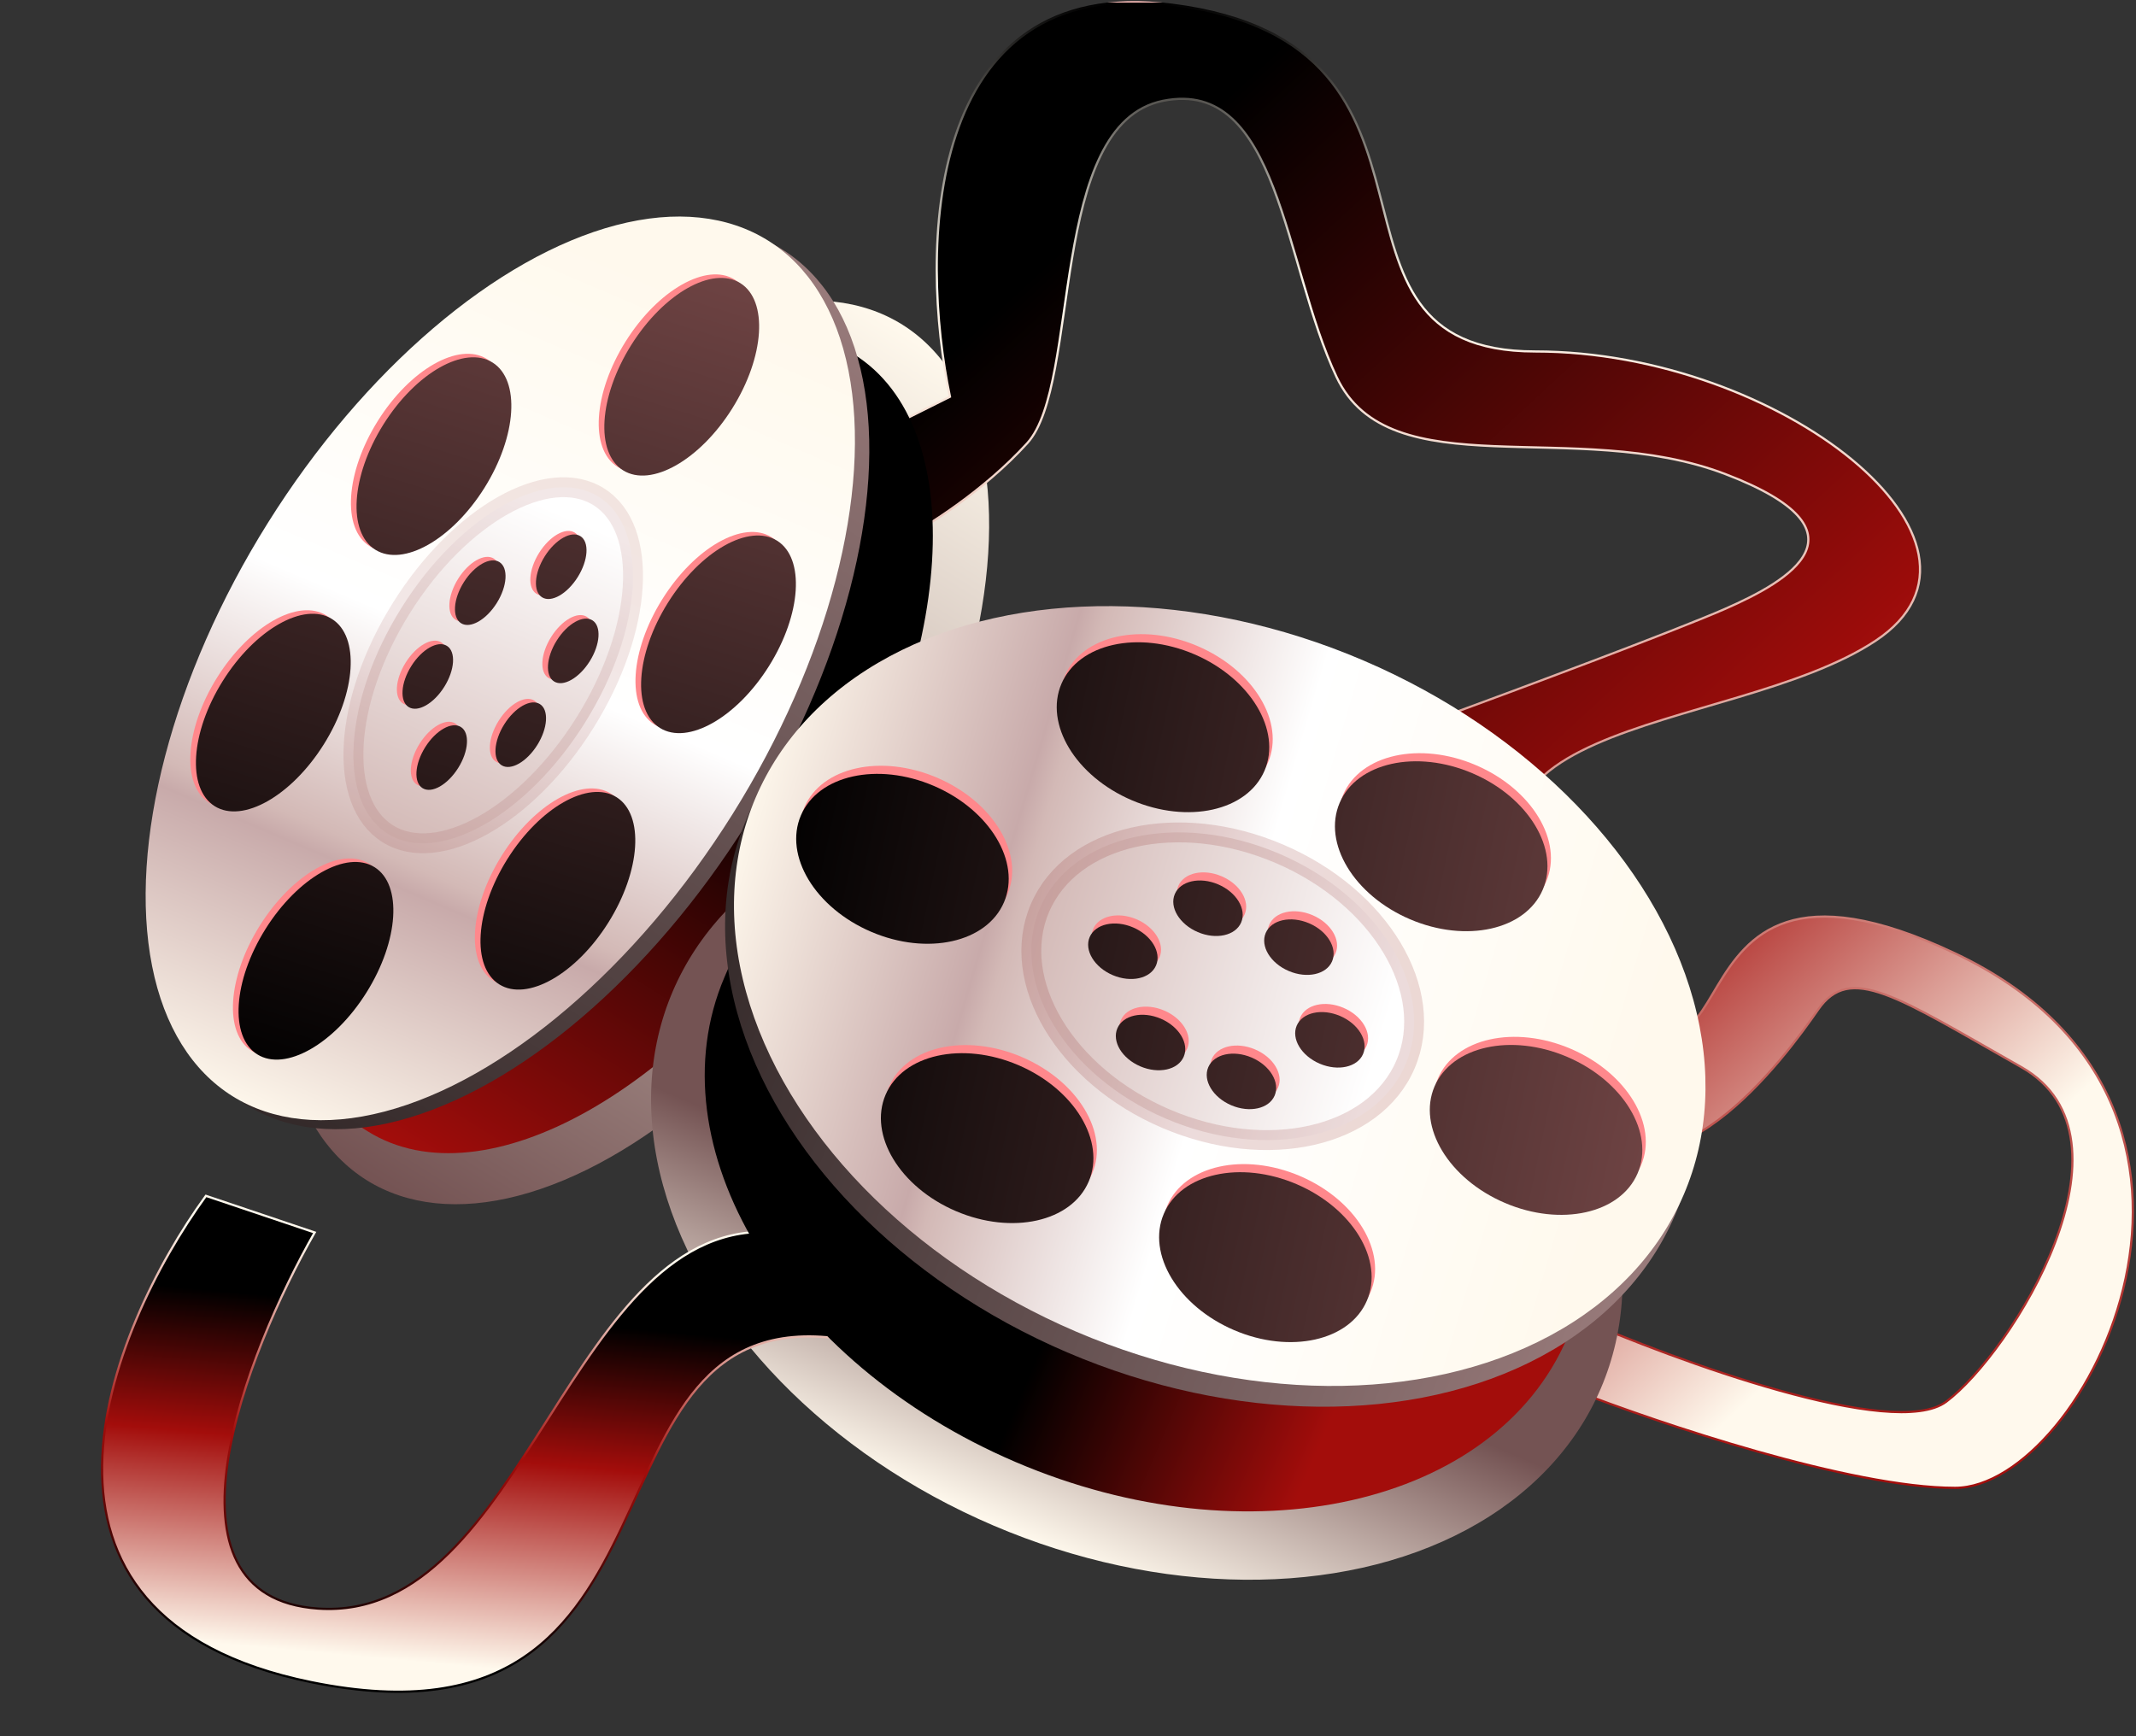<svg width="967" height="786" viewBox="0 0 967 786" fill="none" xmlns="http://www.w3.org/2000/svg">
<rect x="0" y="0" width="967" height="786" fill="#333333" stroke="none"/>
<ellipse cx="287.243" cy="340.653" rx="124.142" ry="228.5" transform="rotate(32.056 287.243 340.653)" fill="url(#paint0_linear_63_122)"/>
<path d="M530.566 2.13C417.366 -12.27 416.399 114.464 430.066 179.63L402.066 193.63L408.566 244.13C419.232 238.63 445.466 222.23 465.066 200.63C489.566 173.63 474.066 56.13 526.566 45.63C579.066 35.13 581.066 119.63 605.066 170.63C629.066 221.63 713.066 188.63 781.066 214.63C849.066 240.63 809.566 263.13 781.066 275.63C758.266 285.63 686.232 312.464 653.066 324.63L628.566 343.13C643.066 381.13 680.266 466.73 713.066 505.13C754.066 553.13 808.566 478.13 823.066 457.13C837.566 436.13 858.566 451.13 915.066 483.13C971.566 515.13 910.566 612.63 881.066 634.63C857.466 652.23 759.232 616.297 713.066 596.13L713.066 629.63C750.732 644.297 837.866 673.63 885.066 673.63C944.066 673.63 1032.07 501.13 885.066 431.63C738.066 362.13 803.066 539.63 713.066 431.63C623.066 323.63 782.566 334.13 849.066 290.13C915.566 246.13 805.566 159.13 695.066 159.13C584.566 159.13 672.066 20.13 530.566 2.13Z" fill="url(#paint1_linear_63_122)" stroke="url(#paint2_linear_63_122)"/>
<path d="M324.41 153.971C276.746 166.394 221.809 211.242 180.968 276.46C140.126 341.678 123.765 410.682 133.398 458.987L118.772 482.341L166.49 512.223C219.275 545.128 311.274 493.185 372.055 396.126C432.837 299.067 439.401 193.621 386.752 160.499L339.034 130.617L324.41 153.971Z" fill="url(#paint3_linear_63_122)"/>
<ellipse cx="233.001" cy="306.685" rx="124.142" ry="228.5" transform="rotate(32.056 233.001 306.685)" fill="url(#paint4_linear_63_122)"/>
<ellipse cx="226.49" cy="302.608" rx="124.142" ry="228.5" transform="rotate(32.056 226.49 302.608)" fill="url(#paint5_linear_63_122)"/>
<ellipse cx="223.292" cy="301.196" rx="49" ry="90" transform="rotate(32.056 223.292 301.196)" fill="url(#paint6_linear_63_122)" stroke="#801212" stroke-opacity="0.1" stroke-width="9"/>
<path d="M167.033 391.033C179.671 398.947 178.035 424.336 163.379 447.74C148.722 471.143 126.596 483.7 113.958 475.786C101.32 467.871 102.956 442.483 117.612 419.079C132.268 395.675 154.395 383.119 167.033 391.033Z" fill="#FF888C"/>
<path d="M147.735 278.656C160.373 286.57 158.737 311.959 144.08 335.363C129.424 358.766 107.298 371.323 94.659 363.409C82.022 355.494 83.658 330.106 98.314 306.702C112.97 283.298 135.097 270.742 147.735 278.656Z" fill="#FF888C"/>
<path d="M276.559 359.33C289.197 367.245 287.561 392.633 272.904 416.037C258.248 439.441 236.122 451.997 223.484 444.083C210.846 436.168 212.482 410.78 227.138 387.376C241.794 363.973 263.921 351.416 276.559 359.33Z" fill="#FF888C"/>
<path d="M206.097 327.549C210.227 330.135 209.692 338.431 204.903 346.078C200.114 353.725 192.884 357.828 188.755 355.242C184.625 352.656 185.16 344.361 189.949 336.713C194.738 329.066 201.968 324.963 206.097 327.549Z" fill="#FF888C"/>
<path d="M199.791 290.829C203.92 293.415 203.386 301.711 198.597 309.358C193.808 317.005 186.578 321.108 182.449 318.522C178.319 315.936 178.854 307.64 183.643 299.993C188.432 292.346 195.661 288.244 199.791 290.829Z" fill="#FF888C"/>
<path d="M241.885 317.19C246.014 319.776 245.48 328.072 240.691 335.719C235.902 343.366 228.672 347.469 224.543 344.883C220.413 342.297 220.948 334.001 225.737 326.354C230.526 318.707 237.755 314.604 241.885 317.19Z" fill="#FF888C"/>
<path d="M223.55 252.889C227.68 255.475 227.145 263.771 222.356 271.419C217.567 279.066 210.337 283.169 206.207 280.583C202.078 277.997 202.613 269.701 207.402 262.054C212.191 254.407 219.421 250.304 223.55 252.889Z" fill="#FF888C"/>
<path d="M265.644 279.25C269.774 281.836 269.239 290.132 264.45 297.779C259.661 305.426 252.431 309.529 248.302 306.944C244.172 304.358 244.707 296.062 249.496 288.415C254.285 280.767 261.515 276.664 265.644 279.25Z" fill="#FF888C"/>
<path d="M220.448 162.545C233.086 170.459 231.45 195.848 216.793 219.251C202.137 242.655 180.011 255.212 167.372 247.297C154.735 239.383 156.371 213.995 171.027 190.591C185.683 167.187 207.809 154.631 220.448 162.545Z" fill="#FF888C"/>
<path d="M349.272 243.219C361.91 251.133 360.274 276.522 345.617 299.926C330.961 323.329 308.835 335.886 296.197 327.972C283.559 320.057 285.195 294.669 299.851 271.265C314.507 247.861 336.634 235.305 349.272 243.219Z" fill="#FF888C"/>
<path d="M260.206 241.147C264.335 243.733 263.8 252.028 259.012 259.675C254.223 267.322 246.993 271.425 242.863 268.839C238.734 266.253 239.269 257.957 244.058 250.31C248.847 242.663 256.076 238.561 260.206 241.147Z" fill="#FF888C"/>
<path d="M332.627 126.604C345.265 134.519 343.629 159.907 328.973 183.311C314.317 206.715 292.19 219.271 279.552 211.357C266.914 203.443 268.55 178.054 283.206 154.65C297.863 131.247 319.989 118.69 332.627 126.604Z" fill="#FF888C"/>
<path d="M169.575 392.625C182.213 400.54 180.577 425.928 165.921 449.332C151.265 472.736 129.138 485.292 116.5 477.378C103.862 469.463 105.498 444.075 120.154 420.671C134.811 397.268 156.937 384.711 169.575 392.625Z" fill="url(#paint7_linear_63_122)"/>
<path d="M150.277 280.248C162.915 288.163 161.279 313.551 146.623 336.955C131.966 360.359 109.84 372.915 97.202 365.001C84.564 357.086 86.2 331.698 100.856 308.294C115.512 284.891 137.639 272.334 150.277 280.248Z" fill="url(#paint8_linear_63_122)"/>
<path d="M279.101 360.922C291.739 368.837 290.103 394.225 275.447 417.629C260.791 441.033 238.664 453.59 226.026 445.675C213.388 437.761 215.024 412.372 229.68 388.969C244.337 365.565 266.463 353.008 279.101 360.922Z" fill="url(#paint9_linear_63_122)"/>
<path d="M208.64 329.141C212.769 331.727 212.234 340.023 207.446 347.67C202.657 355.317 195.427 359.42 191.297 356.835C187.168 354.249 187.702 345.953 192.491 338.306C197.28 330.658 204.51 326.555 208.64 329.141Z" fill="url(#paint10_linear_63_122)"/>
<path d="M202.333 292.422C206.463 295.008 205.928 303.303 201.139 310.95C196.35 318.597 189.12 322.701 184.991 320.115C180.862 317.528 181.396 309.232 186.185 301.585C190.974 293.938 198.204 289.836 202.333 292.422Z" fill="url(#paint11_linear_63_122)"/>
<path d="M244.427 318.783C248.556 321.369 248.022 329.664 243.234 337.311C238.445 344.958 231.215 349.061 227.085 346.475C222.956 343.889 223.49 335.593 228.279 327.946C233.068 320.299 240.298 316.197 244.427 318.783Z" fill="url(#paint12_linear_63_122)"/>
<path d="M226.093 254.482C230.222 257.068 229.687 265.364 224.898 273.011C220.109 280.658 212.879 284.761 208.75 282.175C204.621 279.589 205.155 271.293 209.944 263.646C214.733 255.999 221.963 251.896 226.093 254.482Z" fill="url(#paint13_linear_63_122)"/>
<path d="M268.187 280.842C272.316 283.429 271.781 291.725 266.992 299.372C262.204 307.019 254.974 311.122 250.844 308.536C246.714 305.95 247.249 297.654 252.038 290.007C256.827 282.36 264.057 278.256 268.187 280.842Z" fill="url(#paint14_linear_63_122)"/>
<path d="M222.99 164.137C235.628 172.051 233.992 197.44 219.336 220.844C204.679 244.247 182.553 256.804 169.915 248.89C157.277 240.975 158.913 215.587 173.569 192.183C188.225 168.779 210.352 156.223 222.99 164.137Z" fill="url(#paint15_linear_63_122)"/>
<path d="M351.814 244.811C364.452 252.726 362.816 278.114 348.16 301.518C333.504 324.922 311.377 337.478 298.739 329.564C286.101 321.649 287.737 296.261 302.393 272.857C317.05 249.454 339.176 236.897 351.814 244.811Z" fill="url(#paint16_linear_63_122)"/>
<path d="M262.748 242.739C266.877 245.325 266.343 253.62 261.554 261.267C256.765 268.914 249.535 273.017 245.406 270.432C241.276 267.846 241.811 259.55 246.6 251.902C251.389 244.255 258.619 240.153 262.748 242.739Z" fill="url(#paint17_linear_63_122)"/>
<path d="M335.17 128.197C347.808 136.111 346.172 161.499 331.515 184.903C316.859 208.307 294.733 220.864 282.095 212.949C269.457 205.035 271.093 179.646 285.749 156.243C300.405 132.839 322.532 120.283 335.17 128.197Z" fill="url(#paint18_linear_63_122)"/>
<ellipse cx="514.656" cy="538.695" rx="165.268" ry="228.5" transform="rotate(113.165 514.656 538.695)" fill="url(#paint19_linear_63_122)"/>
<path d="M140.899 761.593C321.598 798.424 255.846 588.657 380.226 606.104C378.065 592.778 446.672 566.689 352.066 558.005C257.459 549.321 238.759 734.826 143.957 728.278C68.115 723.039 111.361 612.58 142.463 558.005L93.226 541.425C48.884 602.538 -3.66 732.129 140.899 761.593Z" fill="url(#paint20_linear_63_122)" stroke="url(#paint21_linear_63_122)"/>
<path d="M713.647 525.977C698.411 470.511 648.577 416.235 577.83 385.964C507.083 355.694 433.413 357.126 382.773 384.405L357.439 373.565L327.954 442.475C295.497 518.657 354.467 616.874 459.755 661.923C565.042 706.973 676.804 681.808 709.496 605.726L738.981 536.816L713.647 525.977Z" fill="url(#paint22_linear_63_122)"/>
<ellipse cx="548.172" cy="460.362" rx="165.268" ry="228.5" transform="rotate(113.165 548.172 460.362)" fill="url(#paint23_linear_63_122)"/>
<ellipse cx="552.195" cy="450.96" rx="165.268" ry="228.5" transform="rotate(113.165 552.195 450.96)" fill="url(#paint24_linear_63_122)"/>
<ellipse cx="553.547" cy="446.528" rx="65.233" ry="90" transform="rotate(113.165 553.547 446.528)" fill="url(#paint25_linear_63_122)" stroke="#801212" stroke-opacity="0.15" stroke-width="9"/>
<path d="M456.093 404.83C448.284 423.082 421.372 429.072 395.984 418.209C370.596 407.346 356.346 383.744 364.155 365.493C371.965 347.242 398.876 341.253 424.264 352.115C449.652 362.978 463.902 386.579 456.093 404.83Z" fill="#FF888C"/>
<path d="M574.041 345.248C566.231 363.499 539.32 369.488 513.932 358.625C488.544 347.763 474.294 324.161 482.103 305.91C489.912 287.659 516.824 281.669 542.212 292.532C567.6 303.394 581.85 326.996 574.041 345.248Z" fill="#FF888C"/>
<path d="M494.439 531.288C486.63 549.539 459.719 555.529 434.331 544.667C408.943 533.804 394.693 510.202 402.502 491.95C410.311 473.7 437.222 467.71 462.61 478.573C487.998 489.435 502.248 513.037 494.439 531.288Z" fill="#FF888C"/>
<path d="M524.929 433.435C522.377 439.398 513.583 441.355 505.288 437.806C496.992 434.256 492.336 426.544 494.887 420.581C497.439 414.617 506.233 412.66 514.528 416.209C522.824 419.759 527.48 427.471 524.929 433.435Z" fill="#FF888C"/>
<path d="M563.468 413.965C560.917 419.928 552.124 421.886 543.828 418.336C535.533 414.787 530.876 407.075 533.428 401.111C535.98 395.148 544.773 393.191 553.069 396.74C561.364 400.29 566.02 408.001 563.468 413.965Z" fill="#FF888C"/>
<path d="M537.458 474.754C534.907 480.718 526.114 482.675 517.818 479.126C509.523 475.576 504.866 467.864 507.418 461.901C509.97 455.937 518.763 453.98 527.059 457.529C535.354 461.079 540.01 468.791 537.458 474.754Z" fill="#FF888C"/>
<path d="M604.625 431.574C602.073 437.538 593.279 439.495 584.984 435.946C576.688 432.396 572.032 424.684 574.583 418.721C577.135 412.757 585.929 410.8 594.224 414.349C602.52 417.899 607.176 425.611 604.625 431.574Z" fill="#FF888C"/>
<path d="M578.615 492.364C576.063 498.327 567.269 500.285 558.974 496.735C550.678 493.186 546.022 485.474 548.573 479.51C551.125 473.547 559.919 471.589 568.214 475.139C576.51 478.688 581.166 486.4 578.615 492.364Z" fill="#FF888C"/>
<path d="M699.996 399.14C692.186 417.391 665.275 423.38 639.887 412.518C614.499 401.655 600.249 378.054 608.058 359.803C615.867 341.551 642.779 335.561 668.167 346.424C693.555 357.287 707.805 380.889 699.996 399.14Z" fill="#FF888C"/>
<path d="M620.394 585.18C612.585 603.432 585.673 609.422 560.285 598.559C534.897 587.696 520.647 564.094 528.456 545.843C536.266 527.592 563.177 521.602 588.565 532.465C613.953 543.328 628.203 566.929 620.394 585.18Z" fill="#FF888C"/>
<path d="M618.656 473.538C616.104 479.501 607.311 481.458 599.016 477.909C590.72 474.36 586.064 466.648 588.615 460.684C591.167 454.721 599.961 452.764 608.256 456.313C616.552 459.862 621.208 467.574 618.656 473.538Z" fill="#FF888C"/>
<path d="M742.939 527.564C735.13 545.815 708.218 551.805 682.83 540.942C657.442 530.079 643.192 506.477 651.001 488.226C658.811 469.975 685.722 463.986 711.11 474.848C736.498 485.711 750.748 509.312 742.939 527.564Z" fill="#FF888C"/>
<path d="M454.523 408.502C446.713 426.753 419.802 432.743 394.414 421.881C369.026 411.018 354.776 387.416 362.585 369.165C370.394 350.914 397.306 344.924 422.693 355.787C448.081 366.65 462.331 390.251 454.523 408.502Z" fill="url(#paint26_linear_63_122)"/>
<path d="M572.47 348.919C564.661 367.17 537.749 373.16 512.362 362.297C486.974 351.434 472.724 327.833 480.532 309.582C488.342 291.331 515.253 285.34 540.641 296.203C566.029 307.066 580.279 330.668 572.47 348.919Z" fill="url(#paint27_linear_63_122)"/>
<path d="M492.869 534.96C485.06 553.211 458.148 559.201 432.76 548.338C407.372 537.475 393.122 513.873 400.931 495.622C408.741 477.371 435.652 471.382 461.04 482.244C486.427 493.107 500.678 516.708 492.869 534.96Z" fill="url(#paint28_linear_63_122)"/>
<path d="M523.358 437.106C520.807 443.07 512.013 445.027 503.717 441.477C495.422 437.928 490.765 430.216 493.317 424.252C495.869 418.289 504.662 416.332 512.958 419.881C521.253 423.431 525.91 431.143 523.358 437.106Z" fill="url(#paint29_linear_63_122)"/>
<path d="M561.898 417.636C559.346 423.6 550.553 425.557 542.258 422.008C533.962 418.459 529.306 410.747 531.857 404.783C534.409 398.819 543.203 396.862 551.498 400.412C559.793 403.961 564.449 411.673 561.898 417.636Z" fill="url(#paint30_linear_63_122)"/>
<path d="M535.888 478.426C533.336 484.389 524.543 486.347 516.248 482.797C507.952 479.248 503.296 471.536 505.847 465.572C508.399 459.609 517.193 457.652 525.488 461.201C533.783 464.751 538.439 472.462 535.888 478.426Z" fill="url(#paint31_linear_63_122)"/>
<path d="M603.054 435.246C600.503 441.21 591.709 443.167 583.413 439.617C575.118 436.068 570.461 428.356 573.013 422.392C575.565 416.429 584.358 414.472 592.654 418.021C600.949 421.57 605.606 429.283 603.054 435.246Z" fill="url(#paint32_linear_63_122)"/>
<path d="M577.044 496.036C574.493 501.999 565.699 503.956 557.403 500.407C549.108 496.857 544.451 489.145 547.003 483.182C549.555 477.218 558.348 475.261 566.644 478.81C574.939 482.36 579.596 490.072 577.044 496.036Z" fill="url(#paint33_linear_63_122)"/>
<path d="M698.425 402.812C690.616 421.063 663.704 427.052 638.316 416.189C612.929 405.327 598.678 381.725 606.487 363.474C614.296 345.223 641.208 339.233 666.596 350.096C691.984 360.958 706.234 384.561 698.425 402.812Z" fill="url(#paint34_linear_63_122)"/>
<path d="M618.824 588.852C611.015 607.103 584.103 613.092 558.715 602.23C533.327 591.367 519.077 567.766 526.886 549.514C534.695 531.263 561.607 525.274 586.994 536.137C612.382 547 626.633 570.601 618.824 588.852Z" fill="url(#paint35_linear_63_122)"/>
<path d="M617.085 477.209C614.534 483.173 605.741 485.13 597.445 481.581C589.15 478.032 584.494 470.319 587.045 464.356C589.597 458.392 598.39 456.435 606.686 459.985C614.981 463.534 619.637 471.246 617.085 477.209Z" fill="url(#paint36_linear_63_122)"/>
<path d="M741.369 531.235C733.559 549.486 706.648 555.476 681.26 544.614C655.872 533.751 641.622 510.149 649.431 491.898C657.24 473.647 684.152 467.657 709.539 478.52C734.927 489.383 749.177 512.984 741.369 531.235Z" fill="url(#paint37_linear_63_122)"/>
<defs>
<linearGradient id="paint0_linear_63_122" x1="287.243" y1="112.153" x2="287.243" y2="569.153" gradientUnits="userSpaceOnUse">
<stop stop-color="#FFF9ED"/>
<stop offset="1" stop-color="#745353"/>
</linearGradient>
<linearGradient id="paint1_linear_63_122" x1="402.066" y1="33.152" x2="965.57" y2="641.478" gradientUnits="userSpaceOnUse">
<stop offset="0.135"/>
<stop offset="0.606" stop-color="#A30D0B"/>
<stop offset="0.851" stop-color="#FFF9ED"/>
</linearGradient>
<linearGradient id="paint2_linear_63_122" x1="683.818" y1="673.63" x2="683.818" y2="1" gradientUnits="userSpaceOnUse">
<stop stop-color="#A30D0B"/>
<stop offset="0.808" stop-color="#FFF9ED"/>
<stop offset="1"/>
<stop offset="1" stop-color="#FFC0BC"/>
</linearGradient>
<linearGradient id="paint3_linear_63_122" x1="166.38" y1="512.155" x2="386.642" y2="160.431" gradientUnits="userSpaceOnUse">
<stop offset="0" stop-color="#A30D0B"/>
<stop offset="0.591"/>
</linearGradient>
<linearGradient id="paint4_linear_63_122" x1="233.001" y1="78.185" x2="233.001" y2="535.185" gradientUnits="userSpaceOnUse">
<stop stop-color="#997B7B"/>
<stop offset="1" stop-color="#332929"/>
</linearGradient>
<linearGradient id="paint5_linear_63_122" x1="262.273" y1="531.108" x2="190.708" y2="74.108" gradientUnits="userSpaceOnUse">
<stop stop-color="#FFF9ED"/>
<stop offset="0.264" stop-color="#C8AAAA"/>
<stop offset="0.288" stop-color="#D3B9B6"/>
<stop offset="0.507" stop-color="white"/>
<stop offset="0.913" stop-color="#FFF9ED"/>
</linearGradient>
<linearGradient id="paint6_linear_63_122" x1="237.416" y1="391.196" x2="209.286" y2="211.177" gradientUnits="userSpaceOnUse">
<stop stop-color="#FFF9ED"/>
<stop offset="0" stop-color="#D3B9B6"/>
<stop offset="0.913" stop-color="white"/>
</linearGradient>
<linearGradient id="paint7_linear_63_122" x1="289.34" y1="99.497" x2="162.33" y2="506.078" gradientUnits="userSpaceOnUse">
<stop stop-color="#714545"/>
<stop offset="1"/>
</linearGradient>
<linearGradient id="paint8_linear_63_122" x1="289.34" y1="99.497" x2="162.33" y2="506.078" gradientUnits="userSpaceOnUse">
<stop stop-color="#714545"/>
<stop offset="1"/>
</linearGradient>
<linearGradient id="paint9_linear_63_122" x1="289.34" y1="99.497" x2="162.33" y2="506.078" gradientUnits="userSpaceOnUse">
<stop stop-color="#714545"/>
<stop offset="1"/>
</linearGradient>
<linearGradient id="paint10_linear_63_122" x1="289.34" y1="99.497" x2="162.33" y2="506.078" gradientUnits="userSpaceOnUse">
<stop stop-color="#714545"/>
<stop offset="1"/>
</linearGradient>
<linearGradient id="paint11_linear_63_122" x1="289.34" y1="99.497" x2="162.33" y2="506.078" gradientUnits="userSpaceOnUse">
<stop stop-color="#714545"/>
<stop offset="1"/>
</linearGradient>
<linearGradient id="paint12_linear_63_122" x1="289.34" y1="99.497" x2="162.33" y2="506.078" gradientUnits="userSpaceOnUse">
<stop stop-color="#714545"/>
<stop offset="1"/>
</linearGradient>
<linearGradient id="paint13_linear_63_122" x1="289.34" y1="99.497" x2="162.33" y2="506.078" gradientUnits="userSpaceOnUse">
<stop stop-color="#714545"/>
<stop offset="1"/>
</linearGradient>
<linearGradient id="paint14_linear_63_122" x1="289.34" y1="99.497" x2="162.33" y2="506.078" gradientUnits="userSpaceOnUse">
<stop stop-color="#714545"/>
<stop offset="1"/>
</linearGradient>
<linearGradient id="paint15_linear_63_122" x1="289.34" y1="99.497" x2="162.33" y2="506.078" gradientUnits="userSpaceOnUse">
<stop stop-color="#714545"/>
<stop offset="1"/>
</linearGradient>
<linearGradient id="paint16_linear_63_122" x1="289.34" y1="99.497" x2="162.33" y2="506.078" gradientUnits="userSpaceOnUse">
<stop stop-color="#714545"/>
<stop offset="1"/>
</linearGradient>
<linearGradient id="paint17_linear_63_122" x1="289.34" y1="99.497" x2="162.33" y2="506.078" gradientUnits="userSpaceOnUse">
<stop stop-color="#714545"/>
<stop offset="1"/>
</linearGradient>
<linearGradient id="paint18_linear_63_122" x1="289.34" y1="99.497" x2="162.33" y2="506.078" gradientUnits="userSpaceOnUse">
<stop stop-color="#714545"/>
<stop offset="1"/>
</linearGradient>
<linearGradient id="paint19_linear_63_122" x1="349.388" y1="538.695" x2="679.924" y2="538.695" gradientUnits="userSpaceOnUse">
<stop offset="0.63" stop-color="#745353"/>
<stop offset="1" stop-color="#FFF9ED"/>
</linearGradient>
<linearGradient id="paint20_linear_63_122" x1="230.719" y1="546.866" x2="210.294" y2="769.379" gradientUnits="userSpaceOnUse">
<stop offset="0.221"/>
<stop offset="0.51" stop-color="#A30D0B"/>
<stop offset="0.933" stop-color="#FFF9ED"/>
</linearGradient>
<linearGradient id="paint21_linear_63_122" x1="228.48" y1="553.841" x2="208.709" y2="769.233" gradientUnits="userSpaceOnUse">
<stop offset="0.067" stop-color="#FFF9ED"/>
<stop offset="0.49" stop-color="#A30D0B"/>
<stop offset="0.928"/>
</linearGradient>
<linearGradient id="paint22_linear_63_122" x1="328.021" y1="442.318" x2="709.563" y2="605.569" gradientUnits="userSpaceOnUse">
<stop offset="0.476"/>
<stop offset="0.798" stop-color="#A30D0B"/>
</linearGradient>
<linearGradient id="paint23_linear_63_122" x1="548.172" y1="231.862" x2="548.172" y2="688.862" gradientUnits="userSpaceOnUse">
<stop stop-color="#997B7B"/>
<stop offset="1" stop-color="#332929"/>
</linearGradient>
<linearGradient id="paint24_linear_63_122" x1="599.832" y1="679.46" x2="545.509" y2="217.643" gradientUnits="userSpaceOnUse">
<stop stop-color="#FFF9ED"/>
<stop offset="0.264" stop-color="#C8AAAA"/>
<stop offset="0.288" stop-color="#D3B9B6"/>
<stop offset="0.507" stop-color="white"/>
<stop offset="0.913" stop-color="#FFF9ED"/>
</linearGradient>
<linearGradient id="paint25_linear_63_122" x1="572.35" y1="536.528" x2="550.998" y2="354.621" gradientUnits="userSpaceOnUse">
<stop stop-color="#FFF9ED"/>
<stop offset="0" stop-color="#D3B9B6"/>
<stop offset="0.913" stop-color="white"/>
</linearGradient>
<linearGradient id="paint26_linear_63_122" x1="769.687" y1="465.051" x2="347.075" y2="375.141" gradientUnits="userSpaceOnUse">
<stop stop-color="#714545"/>
<stop offset="1"/>
</linearGradient>
<linearGradient id="paint27_linear_63_122" x1="769.687" y1="465.051" x2="347.075" y2="375.141" gradientUnits="userSpaceOnUse">
<stop stop-color="#714545"/>
<stop offset="1"/>
</linearGradient>
<linearGradient id="paint28_linear_63_122" x1="769.687" y1="465.051" x2="347.075" y2="375.141" gradientUnits="userSpaceOnUse">
<stop stop-color="#714545"/>
<stop offset="1"/>
</linearGradient>
<linearGradient id="paint29_linear_63_122" x1="769.687" y1="465.051" x2="347.075" y2="375.141" gradientUnits="userSpaceOnUse">
<stop stop-color="#714545"/>
<stop offset="1"/>
</linearGradient>
<linearGradient id="paint30_linear_63_122" x1="769.687" y1="465.051" x2="347.075" y2="375.141" gradientUnits="userSpaceOnUse">
<stop stop-color="#714545"/>
<stop offset="1"/>
</linearGradient>
<linearGradient id="paint31_linear_63_122" x1="769.687" y1="465.051" x2="347.075" y2="375.141" gradientUnits="userSpaceOnUse">
<stop stop-color="#714545"/>
<stop offset="1"/>
</linearGradient>
<linearGradient id="paint32_linear_63_122" x1="769.687" y1="465.051" x2="347.075" y2="375.141" gradientUnits="userSpaceOnUse">
<stop stop-color="#714545"/>
<stop offset="1"/>
</linearGradient>
<linearGradient id="paint33_linear_63_122" x1="769.687" y1="465.051" x2="347.075" y2="375.141" gradientUnits="userSpaceOnUse">
<stop stop-color="#714545"/>
<stop offset="1"/>
</linearGradient>
<linearGradient id="paint34_linear_63_122" x1="769.687" y1="465.051" x2="347.075" y2="375.141" gradientUnits="userSpaceOnUse">
<stop stop-color="#714545"/>
<stop offset="1"/>
</linearGradient>
<linearGradient id="paint35_linear_63_122" x1="769.687" y1="465.051" x2="347.075" y2="375.141" gradientUnits="userSpaceOnUse">
<stop stop-color="#714545"/>
<stop offset="1"/>
</linearGradient>
<linearGradient id="paint36_linear_63_122" x1="769.687" y1="465.051" x2="347.075" y2="375.141" gradientUnits="userSpaceOnUse">
<stop stop-color="#714545"/>
<stop offset="1"/>
</linearGradient>
<linearGradient id="paint37_linear_63_122" x1="769.687" y1="465.051" x2="347.075" y2="375.141" gradientUnits="userSpaceOnUse">
<stop stop-color="#714545"/>
<stop offset="1"/>
</linearGradient>
</defs>
</svg>
